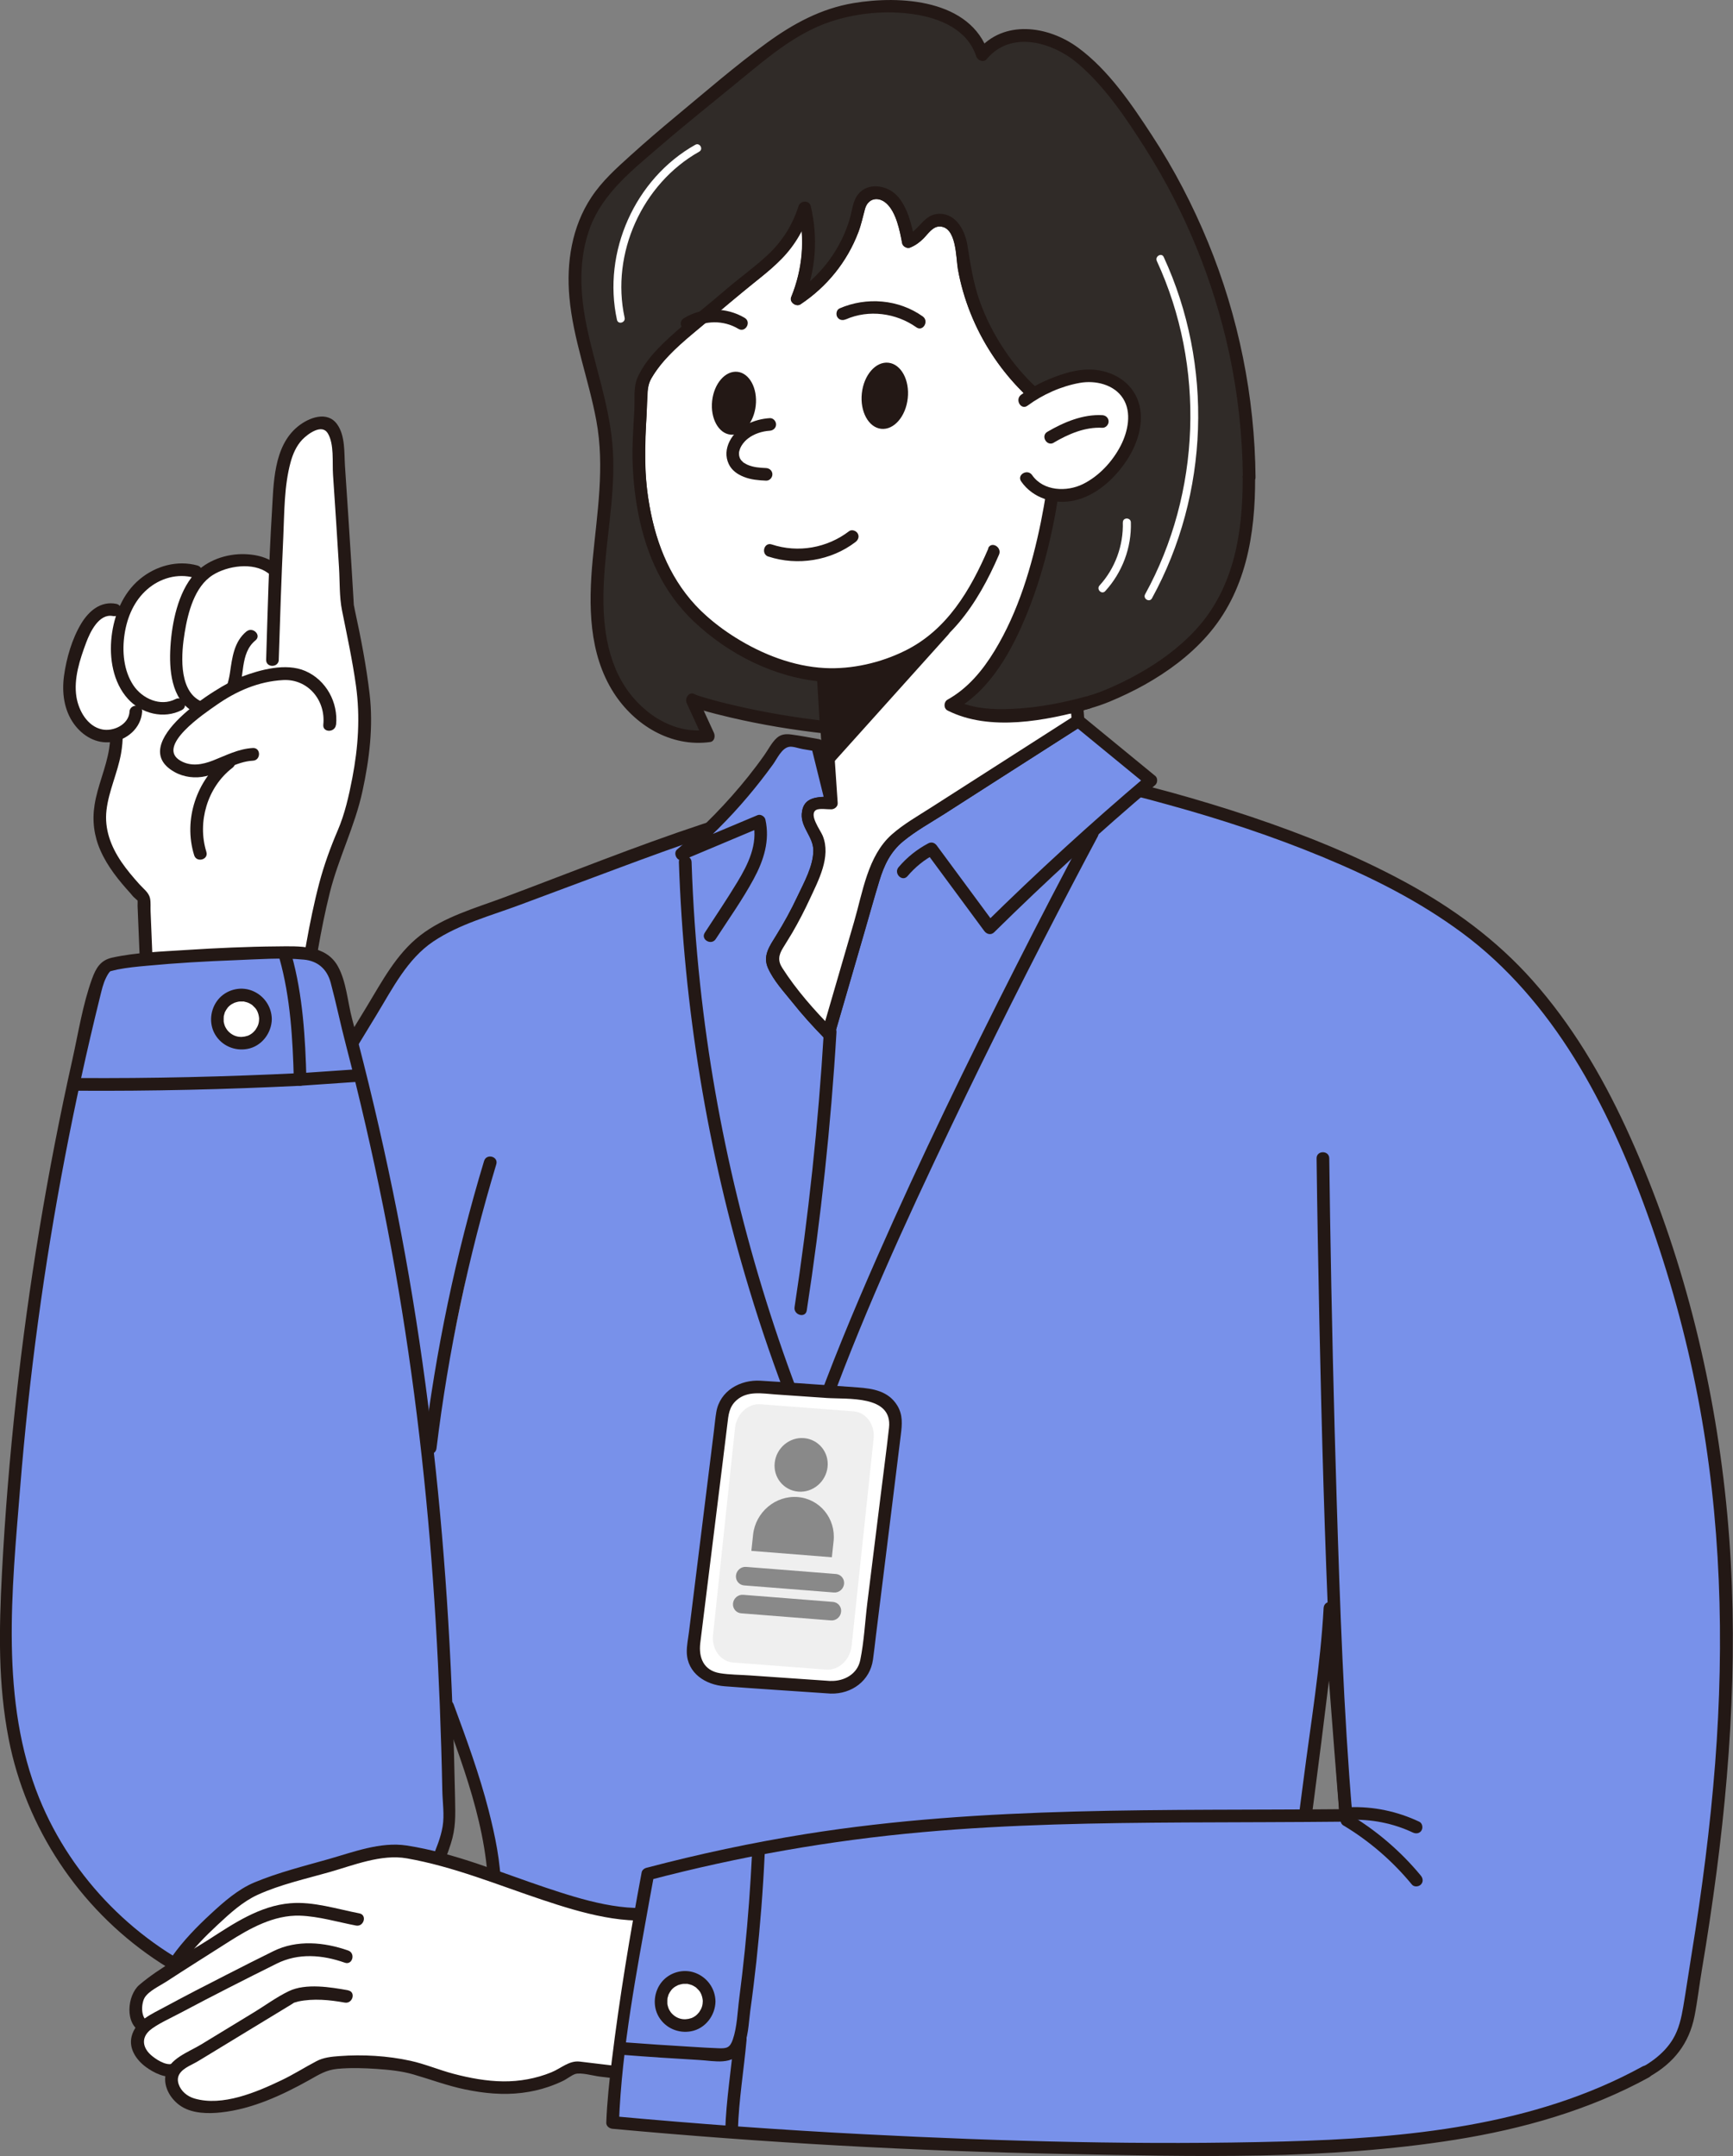 <svg width="90" height="112" viewBox="0 0 90 112" fill="none" xmlns="http://www.w3.org/2000/svg">
<rect x="0" y="0" width="90" height="112" fill="#808080" stroke="none"/>
<g clip-path="url(#clip0_53_2179)">
<path d="M23.261 88.622C24.3 91.435 25.343 94.297 25.662 97.279C25.943 99.905 24.838 105.559 24.838 105.559L66.164 106.503C66.164 106.503 68.946 86.323 69.091 83.536C69.343 87.558 69.906 94.309 69.906 94.309C69.906 94.309 75.635 105.667 81.547 109.125C87.996 107.22 87.462 105.866 88.013 102.622C90.414 88.535 90.671 75.935 85.724 62.528C83.853 57.454 81.269 52.467 77.134 48.983C72.287 44.895 64.003 42.199 57.835 40.741C49.895 40.061 42.125 40.985 34.558 43.843C31.333 45.048 28.112 46.25 24.888 47.455C23.894 47.828 22.884 48.205 22.069 48.826C21.125 49.547 20.512 50.541 19.92 51.51C18.794 53.361 17.668 55.209 16.538 57.06" fill="#7891EA"/>
<path d="M22.946 88.709C24.213 92.139 25.571 95.705 25.343 99.425C25.219 101.45 24.912 103.48 24.523 105.472C24.482 105.683 24.614 105.882 24.838 105.886C26.204 105.919 27.57 105.948 28.94 105.982L38.793 106.205C42.783 106.296 46.778 106.388 50.769 106.479C54.205 106.557 57.64 106.636 61.076 106.715L64.475 106.793C65.005 106.806 65.559 106.868 66.089 106.831C66.114 106.831 66.139 106.831 66.16 106.831C66.288 106.831 66.458 106.727 66.474 106.59C66.797 104.25 67.116 101.91 67.427 99.57C67.965 95.56 68.503 91.551 68.987 87.537C69.149 86.212 69.339 84.874 69.413 83.54H68.755C68.913 86.034 69.107 88.527 69.302 91.016C69.372 91.899 69.442 92.781 69.513 93.663C69.538 93.945 69.521 94.256 69.633 94.516C70.047 95.507 70.676 96.455 71.214 97.374C72.315 99.255 73.499 101.09 74.791 102.842C76.169 104.71 77.676 106.528 79.456 108.032C79.858 108.367 80.272 108.69 80.702 108.985C80.897 109.117 81.104 109.279 81.319 109.378C81.621 109.519 81.94 109.345 82.242 109.25C83.41 108.885 84.594 108.479 85.662 107.875C86.924 107.162 87.715 106.16 88.001 104.735C88.158 103.935 88.249 103.119 88.385 102.316C88.671 100.626 88.924 98.932 89.147 97.234C90.004 90.664 90.315 84.004 89.574 77.41C88.849 70.932 87.168 64.475 84.428 58.551C83.161 55.818 81.605 53.2 79.601 50.943C77.718 48.818 75.445 47.157 72.957 45.811C70.403 44.427 67.692 43.342 64.943 42.418C63.572 41.959 62.19 41.54 60.795 41.155C60.141 40.977 59.483 40.803 58.82 40.641C58.096 40.463 57.404 40.368 56.659 40.322C49.85 39.871 42.978 40.658 36.491 42.803C33.001 43.959 29.582 45.343 26.138 46.631C24.681 47.173 23.066 47.625 21.82 48.594C20.574 49.563 19.837 50.988 19.042 52.297C18.111 53.83 17.175 55.362 16.244 56.895C16.025 57.255 16.592 57.586 16.811 57.226C17.726 55.722 18.641 54.219 19.556 52.715C20.38 51.361 21.145 49.82 22.499 48.909C23.853 47.998 25.496 47.567 26.991 47.008C28.667 46.382 30.344 45.757 32.02 45.131C35.208 43.943 38.374 42.787 41.703 42.05C45.031 41.312 48.314 40.94 51.659 40.865C53.327 40.828 54.995 40.865 56.659 40.977C58.046 41.068 59.358 41.441 60.691 41.809C63.415 42.559 66.11 43.446 68.722 44.531C71.334 45.616 73.727 46.83 75.929 48.457C78.289 50.201 80.21 52.475 81.754 54.956C83.298 57.437 84.544 60.258 85.558 63.075C86.676 66.177 87.558 69.362 88.179 72.597C89.379 78.856 89.561 85.255 89.073 91.6C88.816 94.906 88.39 98.195 87.856 101.467C87.707 102.39 87.574 103.314 87.417 104.238C87.317 104.822 87.189 105.41 86.879 105.924C85.918 107.522 83.617 108.135 81.973 108.645C81.89 108.67 81.659 108.79 81.597 108.782C81.518 108.773 81.377 108.649 81.311 108.604C81.083 108.459 80.864 108.305 80.644 108.144C80.21 107.825 79.796 107.477 79.394 107.112C78.57 106.367 77.813 105.555 77.088 104.71C74.563 101.753 72.46 98.414 70.614 94.997C70.49 94.765 70.366 94.351 70.175 94.164C70.204 94.193 70.204 94.392 70.196 94.144C70.188 93.895 70.154 93.651 70.134 93.406C69.96 91.278 69.794 89.148 69.637 87.019C69.55 85.856 69.467 84.696 69.397 83.532C69.372 83.109 68.764 83.109 68.739 83.532C68.577 86.51 68.076 89.496 67.696 92.454C67.203 96.269 66.69 100.079 66.172 103.89C66.056 104.731 65.945 105.572 65.829 106.412L66.143 106.172C64.777 106.139 63.411 106.11 62.041 106.077L52.188 105.853C48.198 105.762 44.203 105.671 40.212 105.58C36.777 105.501 33.341 105.422 29.905 105.344L26.506 105.265L25.455 105.24C25.285 105.24 25.057 105.19 24.892 105.228C24.871 105.232 24.842 105.228 24.821 105.228L25.136 105.642C25.417 104.209 25.637 102.759 25.806 101.309C25.931 100.245 26.034 99.172 26.018 98.099C26.001 96.728 25.711 95.345 25.372 94.024C24.892 92.156 24.225 90.341 23.559 88.535C23.414 88.142 22.78 88.312 22.925 88.709H22.946Z" fill="#231815"/>
<path d="M43.028 53.668C43.773 51.108 44.514 48.548 45.259 45.993C45.449 45.338 45.648 44.667 46.053 44.116C46.476 43.545 47.084 43.151 47.68 42.77C50.454 40.998 53.223 39.221 55.997 37.448L59.768 40.542C56.883 42.986 54.089 45.541 51.398 48.196C50.388 46.829 49.382 45.462 48.372 44.096C47.805 44.382 47.3 44.791 46.898 45.284" fill="#7891EA"/>
<path d="M43.346 53.755C43.859 51.982 44.377 50.214 44.89 48.441C45.151 47.542 45.4 46.643 45.673 45.748C45.917 44.945 46.244 44.249 46.906 43.702C47.569 43.156 48.339 42.733 49.059 42.273L51.398 40.774C52.987 39.759 54.573 38.74 56.163 37.725L55.765 37.676C57.024 38.707 58.278 39.738 59.536 40.77V40.306C56.651 42.75 53.861 45.305 51.166 47.96L51.679 48.026C50.669 46.66 49.663 45.293 48.653 43.926C48.546 43.777 48.376 43.719 48.206 43.81C47.614 44.125 47.101 44.535 46.666 45.048C46.393 45.367 46.857 45.835 47.13 45.512C47.531 45.04 47.991 44.667 48.537 44.377L48.09 44.261C49.1 45.628 50.106 46.995 51.116 48.362C51.24 48.532 51.468 48.59 51.63 48.428C54.32 45.773 57.115 43.218 60 40.774C60.124 40.666 60.128 40.413 60 40.31C58.742 39.279 57.487 38.247 56.229 37.216C56.117 37.125 55.96 37.079 55.831 37.166C54.155 38.239 52.482 39.312 50.806 40.385L48.38 41.938C47.685 42.385 46.939 42.803 46.319 43.354C45.072 44.464 44.816 46.353 44.369 47.882C43.814 49.783 43.263 51.688 42.709 53.589C42.589 53.995 43.222 54.169 43.342 53.763L43.346 53.755Z" fill="#231815"/>
<path d="M68.701 60.171C68.701 60.171 68.962 83.242 69.902 94.31L68.701 60.171Z" fill="#FFCFE9"/>
<path d="M68.374 60.171C68.408 63 68.462 65.829 68.519 68.658C68.639 74.329 68.793 79.999 69.049 85.661C69.178 88.544 69.331 91.431 69.575 94.31C69.612 94.728 70.266 94.732 70.233 94.31C69.774 88.859 69.587 83.383 69.418 77.915C69.265 72.991 69.153 68.062 69.074 63.133C69.058 62.147 69.045 61.157 69.033 60.171C69.029 59.749 68.37 59.749 68.374 60.171Z" fill="#231815"/>
<path d="M56.444 43.118C55.186 45.454 53.968 47.815 52.768 50.184C50.243 55.159 47.805 60.183 45.557 65.29C44.315 68.115 43.127 70.965 42.096 73.877C41.955 74.275 42.589 74.448 42.729 74.051C44.621 68.716 46.989 63.547 49.427 58.444C51.447 54.215 53.554 50.027 55.728 45.877C56.154 45.065 56.581 44.253 57.011 43.45C57.21 43.077 56.647 42.745 56.444 43.118Z" fill="#231815"/>
<path d="M35.257 44.788C35.51 52.314 36.735 59.802 38.921 67.005C39.538 69.047 40.237 71.064 41.003 73.053C41.152 73.442 41.79 73.272 41.637 72.879C38.95 65.908 37.162 58.597 36.363 51.166C36.135 49.045 35.986 46.917 35.916 44.783C35.903 44.361 35.245 44.361 35.257 44.783V44.788Z" fill="#231815"/>
<path d="M43.143 87.649L37.489 87.256C36.57 87.194 35.903 86.456 36.007 85.624L37.518 73.442C37.621 72.609 38.457 71.98 39.376 72.042L45.031 72.436C45.95 72.498 46.617 73.235 46.513 74.067L45.002 86.249C44.899 87.082 44.062 87.711 43.143 87.649Z" fill="white"/>
<path d="M43.143 87.322C41.744 87.227 40.341 87.127 38.942 87.032C38.428 86.995 37.894 86.999 37.385 86.916C36.536 86.775 36.276 86.1 36.367 85.35L37.547 75.832L37.774 73.981C37.832 73.504 37.857 73.082 38.259 72.73C38.822 72.233 39.592 72.39 40.275 72.436L42.907 72.618C44.021 72.697 46.36 72.456 46.169 74.167C46.037 75.364 45.871 76.557 45.727 77.754L45.044 83.254C44.923 84.24 44.874 85.272 44.675 86.241C44.526 86.966 43.839 87.338 43.143 87.318C42.721 87.305 42.721 87.964 43.143 87.976C44.236 88.005 45.184 87.309 45.337 86.208C45.395 85.781 45.445 85.35 45.495 84.924L46.182 79.39L46.782 74.535C46.848 74.001 46.898 73.5 46.596 73.007C46.132 72.257 45.337 72.129 44.538 72.071C42.862 71.955 41.181 71.823 39.505 71.723C38.449 71.657 37.385 72.241 37.199 73.355C37.145 73.67 37.12 73.989 37.079 74.308L35.779 84.787C35.737 85.127 35.659 85.487 35.667 85.831C35.692 86.924 36.648 87.521 37.633 87.595C39.306 87.724 40.978 87.827 42.651 87.943L43.139 87.976C43.562 88.005 43.557 87.347 43.139 87.318L43.143 87.322Z" fill="#231815"/>
<path d="M43.11 53.618C42.825 58.427 42.311 63.224 41.579 67.987L43.11 53.618Z" fill="#FFD4CD"/>
<path d="M42.783 53.618C42.498 58.398 41.988 63.166 41.264 67.9C41.202 68.314 41.831 68.492 41.897 68.074C42.634 63.282 43.152 58.46 43.441 53.618C43.466 53.196 42.812 53.196 42.783 53.618Z" fill="#231815"/>
<path d="M25.459 60.395C23.989 65.241 22.946 70.211 22.342 75.24L25.459 60.395Z" fill="#FFD4CD"/>
<path d="M25.14 60.308C23.666 65.187 22.623 70.182 22.011 75.24C21.961 75.658 22.615 75.654 22.669 75.24C23.277 70.24 24.32 65.303 25.773 60.482C25.898 60.076 25.264 59.902 25.14 60.308Z" fill="#231815"/>
<path d="M55.256 37.224C55.248 37.108 55.231 36.996 55.223 36.876C55.223 36.876 55.226 36.875 55.231 36.872L55.256 37.224Z" fill="#FFD4CD"/>
<path d="M55.587 37.224C55.579 37.108 55.562 36.992 55.554 36.876L55.227 37.203C55.285 37.203 55.343 37.187 55.397 37.158C55.422 37.141 55.446 37.125 55.467 37.1L54.908 36.868C54.916 36.971 54.921 37.075 54.929 37.175V37.22C54.929 37.266 54.941 37.307 54.962 37.349C54.974 37.39 54.999 37.423 55.028 37.456C55.057 37.489 55.094 37.51 55.136 37.522C55.173 37.543 55.219 37.551 55.264 37.551L55.351 37.539C55.405 37.522 55.455 37.493 55.496 37.456C55.554 37.394 55.6 37.311 55.591 37.224C55.583 37.121 55.579 37.017 55.571 36.918V36.872C55.562 36.843 55.558 36.814 55.554 36.785L55.521 36.706L55.471 36.64C55.442 36.607 55.405 36.586 55.364 36.574C55.339 36.557 55.31 36.553 55.281 36.553C55.252 36.545 55.223 36.545 55.194 36.553C55.165 36.553 55.136 36.562 55.111 36.574C55.07 36.586 55.037 36.611 55.004 36.64C55.024 36.628 55.049 36.611 55.07 36.59C55.123 36.578 55.181 36.562 55.235 36.545C55.19 36.545 55.148 36.553 55.107 36.574C55.066 36.586 55.032 36.611 54.999 36.64C54.941 36.702 54.896 36.785 54.904 36.872C54.912 36.988 54.929 37.104 54.937 37.22C54.937 37.266 54.946 37.307 54.966 37.349C54.979 37.39 55.004 37.423 55.032 37.456C55.061 37.489 55.099 37.51 55.14 37.522C55.177 37.543 55.223 37.551 55.268 37.551L55.355 37.539C55.409 37.522 55.459 37.493 55.5 37.456C55.558 37.394 55.604 37.311 55.595 37.224H55.587Z" fill="#231815"/>
<path d="M7.7 52.389L7.464 46.66C6.375 45.505 5.216 44.196 5.179 42.605C5.146 41.184 5.982 39.867 6.044 38.447C6.106 36.997 5.576 34.876 5.576 34.876L15.76 31.418L18.339 37.411L16.401 47.646L15.801 51.564" fill="white"/>
<path d="M8.027 52.388C7.956 50.703 7.89 49.021 7.82 47.335C7.811 47.12 7.836 46.871 7.791 46.66C7.729 46.362 7.439 46.159 7.244 45.939C6.909 45.566 6.582 45.181 6.3 44.767C5.754 43.959 5.415 43.065 5.531 42.079C5.646 41.093 6.106 40.145 6.284 39.155C6.541 37.734 6.234 36.181 5.891 34.793L5.663 35.199C8.631 34.193 11.603 33.182 14.572 32.175C14.998 32.03 15.42 31.885 15.847 31.745L15.474 31.596C16.058 32.95 16.641 34.304 17.225 35.659L17.734 36.839C17.821 37.042 17.892 37.332 18.024 37.506C18.136 37.655 18.086 37.196 18.003 37.452C17.945 37.635 17.929 37.842 17.896 38.028C17.299 41.176 16.67 44.32 16.107 47.476C15.871 48.806 15.693 50.152 15.491 51.49C15.428 51.904 16.058 52.082 16.124 51.663C16.517 49.091 16.952 46.544 17.432 43.984L18.463 38.529C18.525 38.194 18.662 37.809 18.662 37.465C18.662 37.013 18.272 36.442 18.099 36.04C17.411 34.449 16.728 32.855 16.041 31.264C15.987 31.14 15.797 31.069 15.668 31.115C12.7 32.121 9.728 33.132 6.76 34.139C6.334 34.284 5.911 34.429 5.485 34.569C5.315 34.627 5.212 34.793 5.257 34.975C5.564 36.214 5.87 37.626 5.667 38.898C5.51 39.896 5.063 40.824 4.91 41.822C4.781 42.634 4.885 43.429 5.216 44.179C5.584 45.016 6.168 45.736 6.777 46.407C6.843 46.482 6.926 46.598 7.004 46.652C7.013 46.656 7.244 46.913 7.133 46.664C7.141 46.681 7.133 46.706 7.133 46.722C7.162 46.822 7.141 46.958 7.145 47.062L7.265 49.986L7.364 52.392C7.381 52.815 8.039 52.815 8.023 52.392L8.027 52.388Z" fill="#231815"/>
<path d="M7.058 36.976C7.029 37.883 5.899 38.467 5.05 38.16C4.202 37.854 3.692 36.926 3.622 36.023C3.552 35.12 3.833 34.23 4.131 33.372C4.429 32.511 5.067 31.471 5.953 31.682" fill="white"/>
<path d="M6.727 36.976C6.681 37.643 5.882 38.02 5.286 37.887C4.533 37.721 4.086 36.914 3.97 36.205C3.817 35.257 4.148 34.259 4.475 33.38C4.678 32.838 5.137 31.86 5.862 32.001C6.276 32.084 6.45 31.45 6.036 31.367C5.228 31.21 4.616 31.736 4.218 32.391C3.738 33.186 3.448 34.201 3.324 35.112C3.208 35.965 3.32 36.872 3.829 37.589C4.284 38.227 4.997 38.653 5.795 38.546C6.594 38.438 7.323 37.825 7.381 36.972C7.41 36.549 6.752 36.553 6.723 36.972L6.727 36.976Z" fill="#231815"/>
<path d="M10.167 29.694C9.12 29.379 7.936 29.806 7.19 30.605C6.445 31.405 6.106 32.523 6.093 33.617C6.081 34.499 6.292 35.427 6.884 36.081C7.476 36.736 8.507 37.034 9.281 36.607" fill="white"/>
<path d="M10.254 29.375C9.198 29.085 8.089 29.396 7.257 30.088C6.375 30.821 5.924 31.947 5.795 33.066C5.667 34.184 5.866 35.447 6.648 36.309C7.348 37.075 8.507 37.369 9.442 36.885C9.819 36.69 9.488 36.123 9.111 36.317C8.333 36.719 7.389 36.292 6.93 35.605C6.416 34.838 6.334 33.824 6.47 32.933C6.607 32.043 6.971 31.206 7.642 30.618C8.312 30.03 9.223 29.773 10.076 30.009C10.486 30.121 10.659 29.487 10.25 29.375H10.254Z" fill="#231815"/>
<path d="M13.036 33.028C11.897 33.882 12.671 35.973 11.463 36.711C10.92 37.042 10.163 36.798 9.757 36.309C9.351 35.82 9.219 35.157 9.182 34.52C9.099 33.103 9.414 31.666 10.076 30.411C10.535 29.545 12.03 28.721 13.764 29.301C14.932 29.69 16.869 33.588 16.869 33.588L15.809 51.568" fill="white"/>
<path d="M12.804 32.797C12.15 33.331 12.059 34.163 11.943 34.946C11.827 35.729 11.43 36.996 10.341 36.379C9.252 35.762 9.422 33.886 9.591 32.859C9.761 31.831 10.097 30.473 11.049 29.872C11.815 29.388 13.135 29.193 13.909 29.76C14.46 30.162 14.861 30.812 15.226 31.376C15.59 31.939 15.938 32.54 16.261 33.14C16.352 33.306 16.426 33.505 16.534 33.658C16.654 33.828 16.55 33.588 16.534 33.617C16.484 33.737 16.513 33.96 16.505 34.089L16.447 35.099L16.261 38.252L15.776 46.444C15.677 48.155 15.573 49.862 15.474 51.572C15.449 51.995 16.107 51.995 16.132 51.572C16.405 46.954 16.679 42.331 16.948 37.713L17.134 34.524C17.159 34.13 17.258 33.695 17.097 33.331C16.542 32.08 15.739 30.784 14.841 29.756C14.261 29.098 13.615 28.82 12.721 28.787C11.765 28.754 10.734 29.102 10.084 29.831C9.24 30.784 8.925 32.37 8.851 33.6C8.78 34.756 8.879 36.297 10.01 36.951C10.916 37.477 11.939 37.088 12.332 36.139C12.725 35.191 12.435 33.944 13.268 33.265C13.595 32.995 13.127 32.536 12.804 32.801V32.797Z" fill="#231815"/>
<path d="M14.149 34.279C14.149 34.279 14.356 27.727 14.476 26.236C14.596 24.744 14.634 23.055 15.892 22.251C16.178 22.069 16.509 21.924 16.844 21.974C17.577 22.081 17.531 23.477 17.585 24.218C17.767 26.691 18.045 31.508 18.045 31.508C18.045 31.508 18.91 35.315 18.951 37.179C18.988 38.819 18.459 41.926 17.763 43.413C16.654 45.786 16.103 49.717 15.685 52.301L10.039 52.21" fill="white"/>
<path d="M14.476 34.279C14.543 32.15 14.613 30.021 14.712 27.892C14.77 26.617 14.754 25.241 15.093 24.007C15.209 23.581 15.391 23.162 15.697 22.839C15.983 22.541 16.707 22.003 17.018 22.5C17.366 23.063 17.25 24.024 17.295 24.666C17.407 26.269 17.506 27.876 17.606 29.479C17.651 30.212 17.618 30.995 17.763 31.715C18.024 33.016 18.305 34.312 18.488 35.626C18.711 37.245 18.604 38.811 18.297 40.414C18.119 41.337 17.908 42.282 17.535 43.147C17.163 44.013 16.828 44.937 16.579 45.877C16.033 47.956 15.722 50.09 15.383 52.21L15.697 51.97C13.814 51.941 11.934 51.908 10.051 51.879C9.629 51.87 9.629 52.529 10.051 52.537C11.934 52.566 13.814 52.599 15.697 52.629C15.83 52.629 15.991 52.525 16.012 52.388C16.339 50.371 16.633 48.346 17.13 46.362C17.581 44.564 18.43 42.92 18.823 41.105C19.183 39.444 19.394 37.742 19.195 36.048C19.022 34.582 18.74 33.124 18.425 31.678C18.413 31.616 18.359 31.314 18.38 31.496C18.367 31.38 18.367 31.26 18.359 31.144C18.322 30.527 18.285 29.91 18.247 29.292C18.144 27.598 18.028 25.908 17.916 24.214C17.871 23.518 17.937 22.632 17.506 22.036C16.993 21.323 16.029 21.696 15.466 22.156C14.191 23.195 14.211 25.138 14.12 26.637C13.963 29.181 13.901 31.728 13.822 34.271C13.81 34.694 14.464 34.694 14.48 34.271L14.476 34.279Z" fill="#231815"/>
<path d="M17.122 37.655C17.304 36.243 16.211 35.12 15.221 35.017C14.232 34.913 12.522 35.381 11.694 35.932C10.763 36.549 9.844 37.2 9.107 38.04C8.9 38.276 8.701 38.541 8.66 38.856C8.548 39.739 9.745 40.223 10.61 40.008C11.475 39.792 12.249 39.212 13.139 39.196" fill="white"/>
<path d="M17.453 37.655C17.573 36.495 16.939 35.323 15.855 34.855C14.845 34.42 13.512 34.789 12.535 35.158C11.272 35.638 6.491 38.653 9.057 40.099C9.546 40.377 10.15 40.447 10.693 40.319C11.533 40.124 12.257 39.56 13.135 39.515C13.557 39.494 13.557 38.836 13.135 38.856C12.377 38.898 11.748 39.237 11.057 39.507C10.511 39.718 9.931 39.83 9.389 39.527C8.039 38.774 10.647 37.038 11.252 36.616C12.282 35.895 13.433 35.394 14.708 35.327C15.983 35.261 16.923 36.367 16.79 37.647C16.749 38.065 17.403 38.065 17.448 37.647L17.453 37.655Z" fill="#231815"/>
<path d="M10.399 44.34C9.861 42.663 10.486 40.679 11.889 39.614L10.399 44.34Z" fill="white"/>
<path d="M10.717 44.249C10.237 42.709 10.767 40.89 12.059 39.896C12.2 39.788 12.274 39.614 12.175 39.449C12.096 39.308 11.864 39.221 11.728 39.333C10.208 40.509 9.509 42.58 10.084 44.428C10.208 44.829 10.842 44.659 10.717 44.254V44.249Z" fill="#231815"/>
<path d="M11.107 103.066C6.317 101.04 2.538 96.757 1.122 91.754C0.186 88.436 0.253 84.924 0.439 81.482C0.981 71.408 2.476 61.389 4.901 51.597C5.026 51.1 5.162 50.586 5.502 50.205C5.911 49.754 14.911 49.327 16.02 49.543C17.598 49.849 17.436 51.063 17.809 52.442C18.773 56.004 19.622 59.595 20.334 63.22C21.708 70.224 22.544 77.323 22.963 84.447C23.166 87.91 23.277 91.377 23.327 94.848C23.327 94.848 21.1 105.348 11.107 103.07" fill="#7891EA"/>
<path d="M11.272 102.784C7.133 101.011 3.742 97.598 2.041 93.419C-0.012 88.366 0.621 82.584 1.047 77.282C1.511 71.516 2.285 65.779 3.374 60.101C3.908 57.313 4.512 54.538 5.195 51.783C5.278 51.448 5.353 51.1 5.506 50.794C5.564 50.678 5.642 50.528 5.738 50.441C5.671 50.504 5.7 50.47 5.733 50.45C5.721 50.458 6.007 50.379 6.098 50.363C6.603 50.263 7.116 50.214 7.629 50.168C9.157 50.023 10.693 49.936 12.224 49.878C13.396 49.833 14.613 49.737 15.784 49.849C16.476 49.915 16.977 50.313 17.175 51.05C17.461 52.119 17.684 53.212 17.966 54.285C18.691 57.077 19.34 59.889 19.907 62.718C21.054 68.43 21.837 74.213 22.325 80.02C22.561 82.853 22.727 85.69 22.838 88.527C22.896 90.022 22.942 91.518 22.971 93.013C22.983 93.614 23.087 94.285 22.987 94.877C22.888 95.469 22.652 96.02 22.441 96.546C22.06 97.499 21.572 98.41 20.98 99.247C19.345 101.566 16.852 103.02 13.988 103.062C13.048 103.078 12.113 102.954 11.198 102.751C10.788 102.66 10.61 103.294 11.024 103.385C14.261 104.105 17.585 103.608 20.065 101.297C21.65 99.818 22.752 97.834 23.41 95.78C23.675 94.956 23.65 94.326 23.633 93.423C23.575 90.362 23.463 87.305 23.281 84.249C22.921 78.239 22.263 72.245 21.241 66.314C20.727 63.336 20.114 60.374 19.419 57.429C19.063 55.925 18.686 54.43 18.289 52.939C18.053 52.061 17.991 50.988 17.544 50.189C16.91 49.058 15.507 49.153 14.393 49.162C12.82 49.174 11.243 49.248 9.67 49.348C8.399 49.431 7.07 49.472 5.824 49.746C5.232 49.878 4.988 50.267 4.777 50.852C4.297 52.177 4.069 53.647 3.763 55.023C2.459 60.855 1.482 66.757 0.832 72.697C0.505 75.683 0.261 78.677 0.103 81.68C-0.054 84.683 -0.104 87.484 0.451 90.333C1.349 94.951 4.094 99.077 7.973 101.728C8.908 102.37 9.902 102.908 10.945 103.356C11.33 103.521 11.665 102.954 11.276 102.788L11.272 102.784Z" fill="#231815"/>
<path d="M32.43 107.261L34.583 99.305C32.579 99.76 29.085 98.716 27.164 97.979C25.397 97.296 23.575 96.745 21.729 96.322C21.265 96.215 20.793 96.119 20.313 96.136C19.382 96.169 14.319 97.706 13.375 98.066C12.142 98.538 9.977 100.696 9.219 101.777" fill="white"/>
<path d="M32.749 107.353C33.465 104.702 34.185 102.047 34.901 99.396C34.972 99.143 34.74 98.94 34.496 98.99C32.505 99.408 30.228 98.683 28.352 98.058C25.968 97.263 23.621 96.252 21.116 95.867C19.763 95.66 18.343 96.21 17.059 96.575C15.776 96.939 14.443 97.271 13.214 97.784C12.361 98.141 11.62 98.795 10.949 99.416C10.221 100.087 9.521 100.808 8.946 101.616C8.702 101.96 9.269 102.287 9.513 101.947C10.026 101.227 10.664 100.58 11.309 99.98C11.955 99.379 12.605 98.783 13.383 98.427C14.555 97.892 15.888 97.598 17.122 97.246C18.355 96.894 19.804 96.302 21.125 96.534C23.567 96.964 25.848 97.917 28.187 98.696C30.186 99.363 32.558 100.075 34.678 99.628L34.272 99.222C33.556 101.873 32.836 104.528 32.12 107.179C32.008 107.589 32.641 107.763 32.753 107.353H32.749Z" fill="#231815"/>
<path d="M7.509 105.273C6.959 105.083 6.921 103.766 7.406 103.393C8.143 102.821 9.948 101.732 11.252 100.883C12.862 99.835 14.389 98.895 16.273 99.263C17.68 99.537 18.575 99.711 18.575 99.711" fill="white"/>
<path d="M7.675 104.992C7.298 104.818 7.331 104.076 7.513 103.77C7.725 103.422 8.296 103.161 8.627 102.946C9.699 102.246 10.788 101.562 11.868 100.874C12.949 100.187 14.211 99.466 15.582 99.512C16.55 99.545 17.535 99.843 18.488 100.025C18.902 100.104 19.076 99.47 18.662 99.392C17.502 99.168 16.265 98.766 15.081 98.866C13.483 98.998 12.133 99.922 10.825 100.763C9.645 101.521 8.308 102.192 7.236 103.107C6.603 103.646 6.462 105.153 7.34 105.555C7.72 105.729 8.056 105.166 7.671 104.988L7.675 104.992Z" fill="#231815"/>
<path d="M9.045 107.522C8.511 107.75 6.247 106.595 7.513 105.277C7.915 104.859 14.555 101.554 14.555 101.554C15.561 101.094 16.973 101.268 18.003 101.645" fill="white"/>
<path d="M8.954 107.203C8.606 107.319 8.072 106.959 7.832 106.744C7.422 106.375 7.323 105.878 7.77 105.476C8.118 105.166 8.921 104.805 9.422 104.536C11.057 103.666 12.709 102.829 14.365 102.005C15.495 101.442 16.732 101.541 17.908 101.955C18.305 102.096 18.479 101.463 18.082 101.322C16.832 100.883 15.42 100.754 14.207 101.351C13.388 101.752 12.576 102.167 11.765 102.581C10.697 103.124 9.629 103.674 8.573 104.246C7.898 104.615 7.037 104.958 6.835 105.787C6.677 106.433 7.091 107.017 7.588 107.381C7.985 107.671 8.623 107.999 9.124 107.829C9.521 107.696 9.351 107.063 8.95 107.195L8.954 107.203Z" fill="#231815"/>
<path d="M17.999 103.708C16.178 103.364 15.18 103.708 15.18 103.708L9.939 106.897C9.6 107.046 9.244 107.212 9.045 107.522C8.631 108.173 9.211 109.088 9.952 109.303C11.955 109.887 14.961 108.355 16.604 107.348C17.283 106.934 20.541 107.083 21.708 107.489C24.656 108.508 27.201 109.03 29.851 107.386L32.43 107.696L34.14 99.885" fill="white"/>
<path d="M18.086 103.389C17.175 103.227 15.884 103.008 14.998 103.434C14.352 103.745 13.748 104.196 13.135 104.565L10.448 106.201C9.782 106.607 8.759 106.943 8.598 107.779C8.474 108.43 8.892 109.092 9.43 109.428C10.018 109.796 10.829 109.805 11.496 109.73C13.106 109.552 14.646 108.84 16.049 108.057C16.567 107.767 16.931 107.527 17.523 107.469C18.198 107.406 18.885 107.427 19.564 107.473C20.201 107.518 20.851 107.58 21.468 107.759C22.366 108.019 23.232 108.347 24.151 108.537C25.123 108.74 26.125 108.84 27.115 108.715C27.582 108.657 28.046 108.554 28.489 108.401C28.733 108.318 28.977 108.218 29.213 108.106C29.424 108.011 29.669 107.808 29.859 107.742C30.149 107.638 30.807 107.829 31.142 107.87L32.43 108.024C32.566 108.04 32.72 107.912 32.745 107.783C33.316 105.178 33.883 102.577 34.454 99.972C34.545 99.561 33.912 99.383 33.821 99.798C33.25 102.403 32.682 105.004 32.111 107.609L32.426 107.369L30.112 107.092C29.557 107.025 29.139 107.444 28.63 107.651C27.835 107.974 26.986 108.127 26.134 108.119C25.281 108.111 24.395 107.949 23.55 107.725C22.797 107.527 22.073 107.216 21.315 107.05C20.127 106.789 18.84 106.715 17.627 106.806C17.221 106.835 16.799 106.876 16.434 107.071C15.818 107.394 15.238 107.767 14.609 108.065C13.317 108.682 11.554 109.436 10.097 109.009C9.732 108.902 9.401 108.637 9.277 108.264C9.099 107.734 9.542 107.456 9.956 107.249C10.126 107.166 10.287 107.071 10.448 106.972L12.721 105.588L15.139 104.118C15.201 104.08 15.267 104.031 15.333 103.998C15.18 104.072 15.428 103.981 15.491 103.969C16.277 103.803 17.122 103.886 17.904 104.027C18.318 104.101 18.496 103.467 18.078 103.393L18.086 103.389Z" fill="#231815"/>
<path d="M69.902 94.309C56.419 94.442 46.675 93.903 33.639 97.354C33.639 97.354 31.954 106.334 31.813 110.264C41.231 111.138 50.686 111.594 60.145 111.627C68.445 111.656 78.21 111.668 85.463 107.638" fill="#7891EA"/>
<path d="M69.902 93.978C60.538 94.069 51.133 93.787 41.852 95.27C39.057 95.718 36.288 96.31 33.552 97.031C33.448 97.06 33.345 97.151 33.324 97.258C32.716 100.506 32.173 103.77 31.772 107.05C31.643 108.115 31.527 109.183 31.486 110.256C31.478 110.447 31.643 110.567 31.813 110.583C39.629 111.304 47.469 111.743 55.314 111.892C62.041 112.021 68.909 112.215 75.578 111.151C79.067 110.592 82.52 109.622 85.633 107.912C86.001 107.709 85.674 107.141 85.302 107.344C79.659 110.451 72.994 111.072 66.669 111.242C59.433 111.437 52.168 111.242 44.94 110.869C40.56 110.645 36.185 110.327 31.817 109.925L32.144 110.252C32.297 106.35 33.059 102.44 33.746 98.605C33.817 98.215 33.887 97.822 33.962 97.433L33.734 97.66C38.395 96.434 43.139 95.598 47.937 95.171C52.466 94.765 57.015 94.695 61.561 94.67C64.347 94.657 67.129 94.657 69.915 94.628C70.337 94.628 70.337 93.966 69.915 93.97L69.902 93.978Z" fill="#231815"/>
<path d="M43.028 53.668C42.046 52.678 41.152 51.597 40.366 50.446C40.242 50.264 40.117 50.073 40.101 49.853C40.08 49.568 40.246 49.307 40.399 49.071C41.136 47.923 41.757 46.706 42.258 45.442C42.485 44.866 42.688 44.224 42.489 43.64C42.369 43.292 42.121 43.002 42.009 42.655C41.897 42.307 42.005 41.83 42.357 41.739L43.197 41.71L42.456 38.716L41.086 38.484C40.962 38.463 40.825 38.442 40.709 38.488C40.573 38.542 40.482 38.67 40.399 38.794C39.008 40.873 37.319 42.754 35.402 44.361C36.748 43.794 38.097 43.23 39.443 42.663C39.786 44.013 39 45.364 38.242 46.532C37.791 47.227 37.344 47.923 36.893 48.619" fill="#7891EA"/>
<path d="M43.259 53.436C42.307 52.471 41.38 51.423 40.647 50.28C40.403 49.899 40.449 49.613 40.68 49.232C40.842 48.967 41.007 48.706 41.165 48.441C41.492 47.878 41.79 47.302 42.063 46.714C42.518 45.728 43.189 44.498 42.742 43.404C42.63 43.127 41.997 42.294 42.407 42.062C42.572 41.971 42.998 42.041 43.193 42.033C43.408 42.025 43.562 41.83 43.508 41.619L42.767 38.624C42.742 38.521 42.647 38.413 42.539 38.397C42.063 38.318 41.583 38.218 41.103 38.156C40.821 38.119 40.573 38.131 40.345 38.33C40.076 38.571 39.898 38.939 39.691 39.229C39.426 39.606 39.149 39.971 38.863 40.331C37.758 41.714 36.516 42.982 35.166 44.125C34.926 44.328 35.183 44.8 35.485 44.672C36.83 44.104 38.18 43.541 39.525 42.973L39.12 42.746C39.364 43.852 38.855 44.891 38.296 45.815C37.737 46.739 37.17 47.575 36.603 48.449C36.371 48.805 36.942 49.133 37.17 48.781C37.836 47.753 38.557 46.739 39.14 45.662C39.662 44.697 39.993 43.665 39.749 42.572C39.716 42.414 39.505 42.278 39.343 42.344C37.998 42.911 36.648 43.475 35.303 44.042L35.622 44.589C36.785 43.603 37.874 42.526 38.855 41.358C39.306 40.824 39.736 40.273 40.146 39.705C40.357 39.416 40.597 38.856 40.987 38.794C41.177 38.761 41.479 38.877 41.674 38.91L42.361 39.026L42.133 38.798L42.874 41.793L43.189 41.379C42.493 41.404 41.694 41.358 41.637 42.282C41.591 42.994 42.237 43.475 42.237 44.179C42.237 44.986 41.752 45.844 41.417 46.556C41.082 47.269 40.718 47.936 40.308 48.594C39.972 49.141 39.592 49.642 39.886 50.297C40.179 50.951 40.709 51.518 41.144 52.061C41.657 52.707 42.212 53.32 42.787 53.908C43.085 54.211 43.549 53.747 43.251 53.444L43.259 53.436Z" fill="#231815"/>
<path d="M42.75 35.087L43.197 41.702L42.357 41.731C42.005 41.822 41.897 42.298 42.009 42.646C42.121 42.994 42.369 43.284 42.489 43.632C42.688 44.22 42.489 44.858 42.258 45.434C41.757 46.701 41.136 47.919 40.399 49.062C40.246 49.303 40.08 49.563 40.101 49.845C40.117 50.065 40.241 50.255 40.366 50.438C41.152 51.589 42.046 52.67 43.027 53.66C43.773 51.1 44.514 48.54 45.259 45.985C45.449 45.33 45.648 44.659 46.053 44.108C46.476 43.537 47.084 43.143 47.68 42.762C50.454 40.989 53.223 39.213 55.997 37.44L55.082 25.561" fill="white"/>
<path d="M42.419 35.087C42.568 37.291 42.717 39.498 42.866 41.702L43.193 41.375C42.498 41.4 41.699 41.354 41.641 42.278C41.595 42.99 42.241 43.471 42.241 44.175C42.241 44.982 41.757 45.84 41.421 46.552C41.086 47.265 40.722 47.931 40.312 48.59C39.977 49.137 39.596 49.638 39.89 50.292C40.184 50.947 40.713 51.514 41.148 52.057C41.661 52.703 42.216 53.316 42.791 53.904C42.965 54.082 43.272 53.995 43.338 53.759C43.851 51.986 44.369 50.218 44.882 48.445C45.143 47.546 45.391 46.647 45.664 45.753C45.909 44.949 46.236 44.253 46.898 43.707C47.56 43.16 48.33 42.737 49.051 42.278L51.389 40.778C52.979 39.763 54.565 38.745 56.154 37.73C56.245 37.672 56.324 37.564 56.316 37.448C56.051 33.977 55.782 30.506 55.517 27.039C55.48 26.55 55.442 26.062 55.405 25.573C55.372 25.154 54.718 25.15 54.747 25.573C55.012 29.044 55.281 32.515 55.546 35.982C55.583 36.471 55.62 36.959 55.657 37.448L55.819 37.166C54.142 38.239 52.47 39.312 50.793 40.385L48.368 41.938C47.672 42.385 46.927 42.804 46.306 43.355C45.06 44.465 44.803 46.353 44.356 47.882C43.802 49.783 43.251 51.688 42.696 53.59L43.243 53.444C42.291 52.479 41.363 51.431 40.631 50.288C40.386 49.907 40.432 49.621 40.664 49.24C40.825 48.975 40.991 48.714 41.148 48.449C41.475 47.886 41.773 47.31 42.046 46.722C42.502 45.736 43.172 44.506 42.725 43.413C42.614 43.135 41.98 42.303 42.39 42.071C42.556 41.979 42.982 42.05 43.176 42.041C43.346 42.037 43.516 41.897 43.504 41.714C43.355 39.511 43.206 37.303 43.056 35.099C43.028 34.681 42.373 34.677 42.398 35.099L42.419 35.087Z" fill="#231815"/>
<path d="M33.055 19.72C32.84 20.188 32.703 20.673 32.649 21.186C32.633 21.356 32.815 21.522 32.976 21.514C33.171 21.505 33.287 21.369 33.303 21.186C33.303 21.153 33.303 21.12 33.316 21.091C33.295 21.178 33.316 21.104 33.316 21.083C33.324 21.029 33.332 20.975 33.345 20.917C33.365 20.809 33.39 20.702 33.419 20.598C33.448 20.495 33.481 20.391 33.519 20.292C33.535 20.242 33.552 20.188 33.577 20.143L33.56 20.18C33.56 20.18 33.572 20.151 33.577 20.139C33.589 20.11 33.602 20.085 33.614 20.056C33.651 19.973 33.672 19.894 33.647 19.803C33.626 19.729 33.568 19.646 33.498 19.608C33.353 19.534 33.125 19.559 33.051 19.724L33.055 19.72Z" fill="#231815"/>
<path d="M51.609 28.659C50.057 32.279 48.339 34.217 44.518 34.93C43.926 35.037 43.325 35.062 42.721 35.025C39.414 34.793 36.069 32.469 34.757 30.212C33.51 28.066 33.055 25.179 33.192 22.698C33.241 21.758 33.291 20.822 33.341 19.886C34.152 18.121 36.098 16.904 37.629 15.533C37.667 15.499 37.704 15.466 37.745 15.433C39.579 13.818 41.061 13.172 41.781 10.798C42.171 12.356 42.038 14.041 41.413 15.524C42.994 14.501 44.149 12.836 44.559 10.993C44.613 10.745 44.658 10.488 44.816 10.293C45.172 9.842 45.946 9.966 46.335 10.388C46.724 10.811 47.076 11.975 47.171 12.546C47.772 12.352 48.041 11.552 48.661 11.444C48.703 11.44 48.744 11.436 48.786 11.436H48.79C49.167 11.44 49.518 11.726 49.696 12.074C49.895 12.455 49.928 12.898 49.982 13.329C50.363 16.369 52.006 19.227 54.441 21.091C54.441 21.091 55.96 36.487 55.956 36.487" fill="white"/>
<path d="M51.327 28.493C50.396 30.655 49.179 32.734 46.993 33.807C45.727 34.433 44.236 34.776 42.825 34.702C41.198 34.615 39.604 33.994 38.23 33.14C37.017 32.386 35.862 31.392 35.108 30.162C34.309 28.853 33.879 27.325 33.655 25.813C33.411 24.14 33.531 22.471 33.618 20.789C33.639 20.387 33.618 20.01 33.825 19.654C34.015 19.327 34.239 19.024 34.487 18.739C34.959 18.2 35.502 17.724 36.052 17.264C37.265 16.253 38.482 15.243 39.703 14.24C40.821 13.321 41.645 12.277 42.088 10.881H41.454C41.819 12.414 41.678 13.979 41.086 15.433C40.978 15.698 41.343 15.955 41.566 15.806C42.936 14.895 43.988 13.598 44.572 12.057C44.721 11.664 44.803 11.262 44.915 10.856C45.064 10.305 45.594 10.177 46.025 10.558C46.538 11.014 46.728 11.983 46.848 12.633C46.877 12.795 47.097 12.923 47.254 12.861C47.531 12.749 47.747 12.592 47.958 12.381C48.181 12.157 48.43 11.768 48.777 11.763C49.68 11.755 49.639 13.383 49.742 13.971C50.019 15.528 50.624 17.036 51.485 18.362C51.907 19.016 52.395 19.629 52.938 20.192C53.219 20.482 53.513 20.756 53.819 21.017C53.882 21.066 54.225 21.311 54.101 21.087C54.105 21.095 54.101 21.108 54.101 21.116C54.221 21.385 54.175 21.853 54.2 22.139C54.56 25.797 54.921 29.454 55.281 33.107C55.388 34.221 55.579 35.356 55.612 36.475C55.624 36.897 56.283 36.897 56.27 36.475C56.241 35.497 56.08 34.503 55.984 33.53C55.786 31.504 55.587 29.475 55.384 27.449C55.21 25.689 55.037 23.924 54.863 22.164C54.83 21.816 54.83 21.443 54.759 21.104C54.672 20.673 54.056 20.362 53.741 20.064C53.12 19.472 52.565 18.813 52.093 18.092C51.547 17.264 51.104 16.369 50.789 15.425C50.475 14.481 50.375 13.602 50.214 12.666C50.09 11.937 49.622 11.105 48.782 11.097C47.941 11.088 47.738 11.95 47.076 12.219L47.482 12.447C47.345 11.697 47.105 10.711 46.559 10.144C46.045 9.605 45.056 9.448 44.551 10.082C44.265 10.438 44.24 10.931 44.116 11.349C43.963 11.875 43.744 12.381 43.47 12.857C42.92 13.814 42.154 14.617 41.239 15.226L41.719 15.599C42.353 14.037 42.477 12.339 42.088 10.699C42.009 10.372 41.55 10.405 41.454 10.699C41.003 12.116 40.105 13.076 38.971 13.988C37.836 14.899 36.623 15.922 35.46 16.899C34.877 17.392 34.301 17.91 33.821 18.503C33.614 18.759 33.419 19.029 33.254 19.314C33.022 19.72 32.997 20.014 32.972 20.478C32.881 22.234 32.749 23.97 32.98 25.718C33.188 27.279 33.614 28.841 34.388 30.224C35.1 31.504 36.201 32.544 37.398 33.368C38.751 34.304 40.324 35 41.955 35.253C43.487 35.489 45.039 35.265 46.484 34.723C49.22 33.695 50.764 31.405 51.882 28.812C52.048 28.427 51.485 28.091 51.315 28.481L51.327 28.493Z" fill="#231815"/>
<path d="M64.864 24.802C64.876 26.948 64.661 29.16 63.664 31.061C62.26 33.733 59.491 35.439 56.655 36.475C56.249 36.624 55.935 36.628 55.513 36.74L54.441 21.083C52.006 19.219 50.363 16.361 49.982 13.321C49.928 12.89 49.895 12.451 49.697 12.066C49.519 11.718 49.167 11.432 48.79 11.428H48.786C48.744 11.428 48.703 11.432 48.662 11.436C48.041 11.54 47.772 12.343 47.171 12.538C47.076 11.966 46.724 10.803 46.335 10.38C45.946 9.958 45.172 9.833 44.816 10.285C44.658 10.479 44.613 10.736 44.559 10.985C44.149 12.828 42.994 14.493 41.413 15.516C42.038 14.033 42.171 12.348 41.782 10.79C41.057 13.164 39.575 13.81 37.745 15.425C37.708 15.458 37.671 15.491 37.629 15.524C36.098 16.895 34.148 18.117 33.341 19.878C33.295 20.81 33.241 21.75 33.192 22.69C33.059 25.171 33.511 28.058 34.757 30.204C36.069 32.461 39.438 34.843 42.746 35.079L42.903 37.775C39.091 37.365 36.056 36.454 35.936 36.355L36.793 38.223C34.765 38.546 32.761 37.113 31.851 35.273C30.94 33.43 30.911 31.281 31.093 29.235C31.275 27.184 31.643 25.138 31.47 23.092C31.292 21.033 30.571 19.07 30.145 17.053C29.507 14.029 29.805 11.254 32.082 9.121C34.529 6.826 36.23 5.55 38.813 3.413C39.869 2.535 41.347 1.471 42.622 0.953C45.151 -0.062 50.09 -0.124 50.996 2.833C51.82 1.781 53.418 1.607 54.664 2.108C55.906 2.605 56.854 3.629 57.694 4.672C62.24 10.322 64.814 17.537 64.86 24.798L64.864 24.802Z" fill="#302B28"/>
<path d="M64.537 24.802C64.545 27.644 64.102 30.518 62.12 32.689C61.258 33.629 60.228 34.383 59.118 35.004C58.535 35.331 57.93 35.621 57.313 35.874C56.697 36.127 56.08 36.267 55.43 36.429L55.844 36.744C55.633 33.691 55.426 30.639 55.215 27.582L54.85 22.247C54.825 21.882 54.842 21.48 54.772 21.12C54.693 20.698 54.118 20.412 53.815 20.126C53.19 19.538 52.631 18.884 52.155 18.167C51.617 17.363 51.178 16.498 50.86 15.586C50.541 14.675 50.4 13.723 50.243 12.753C50.123 12.004 49.68 11.109 48.798 11.105C47.978 11.101 47.755 11.958 47.093 12.227L47.498 12.455C47.362 11.705 47.122 10.72 46.575 10.152C46.062 9.614 45.072 9.456 44.567 10.09C44.282 10.446 44.257 10.939 44.133 11.357C43.98 11.883 43.76 12.389 43.487 12.865C42.936 13.822 42.171 14.626 41.256 15.234L41.736 15.607C42.369 14.046 42.493 12.347 42.104 10.707C42.026 10.38 41.566 10.413 41.471 10.707C41.152 11.705 40.622 12.542 39.856 13.255C39.153 13.909 38.366 14.464 37.642 15.089C36.785 15.827 35.891 16.527 35.046 17.276C34.305 17.935 33.486 18.722 33.092 19.654C32.894 20.126 32.968 20.78 32.943 21.29C32.906 21.978 32.856 22.665 32.848 23.353C32.836 24.492 32.939 25.635 33.163 26.753C33.585 28.857 34.462 30.8 36.036 32.287C37.853 34.002 40.246 35.211 42.75 35.414L42.423 35.087C42.477 35.986 42.527 36.885 42.58 37.783L42.907 37.456C41.301 37.278 39.703 37.009 38.126 36.64C37.646 36.529 37.166 36.408 36.69 36.267C36.541 36.226 36.392 36.181 36.247 36.131C36.164 36.102 36.102 36.073 36.11 36.077C35.812 35.878 35.539 36.255 35.663 36.524L36.52 38.392L36.715 37.912C34.881 38.164 33.159 36.926 32.285 35.385C31.287 33.625 31.25 31.475 31.407 29.508C31.577 27.341 32.004 25.179 31.797 22.997C31.602 20.934 30.89 18.983 30.472 16.966C30.116 15.251 30.025 13.433 30.662 11.772C31.341 10.003 32.881 8.802 34.272 7.601C35.663 6.399 37.116 5.248 38.54 4.076C39.964 2.904 41.384 1.715 43.102 1.135C44.48 0.671 46.025 0.526 47.465 0.741C48.811 0.94 50.243 1.533 50.698 2.924C50.769 3.14 51.079 3.272 51.245 3.069C52.516 1.545 54.693 2.199 55.989 3.31C57.404 4.519 58.51 6.18 59.499 7.741C61.552 10.98 63.018 14.576 63.829 18.32C64.289 20.449 64.525 22.62 64.545 24.798C64.545 25.221 65.204 25.221 65.204 24.798C65.166 20.615 64.326 16.452 62.736 12.584C61.941 10.649 60.977 8.794 59.834 7.046C58.775 5.422 57.578 3.649 56.001 2.485C54.424 1.321 52.118 1.011 50.785 2.61L51.332 2.754C50.404 -0.041 46.745 -0.248 44.319 0.162C42.642 0.443 41.194 1.23 39.828 2.224C38.197 3.409 36.661 4.747 35.108 6.035C34.309 6.698 33.527 7.369 32.757 8.065C31.987 8.76 31.267 9.407 30.708 10.252C29.698 11.78 29.408 13.636 29.57 15.437C29.764 17.628 30.571 19.695 30.969 21.849C31.416 24.256 31.01 26.637 30.782 29.044C30.555 31.45 30.571 33.952 31.871 35.986C32.952 37.672 34.843 38.827 36.88 38.546C37.112 38.513 37.153 38.231 37.075 38.065C36.789 37.444 36.503 36.818 36.218 36.197L35.771 36.644C35.953 36.764 36.226 36.818 36.433 36.88C36.934 37.03 37.439 37.154 37.948 37.274C39.579 37.655 41.239 37.928 42.903 38.111C43.073 38.131 43.243 37.945 43.23 37.783C43.176 36.885 43.127 35.986 43.073 35.087C43.061 34.901 42.932 34.772 42.746 34.76C40.498 34.578 38.329 33.488 36.669 31.985C35.096 30.564 34.231 28.725 33.804 26.666C33.572 25.552 33.477 24.413 33.498 23.274C33.506 22.682 33.548 22.085 33.581 21.493C33.614 20.901 33.527 20.18 33.825 19.658C34.334 18.78 35.1 18.076 35.87 17.425C36.64 16.775 37.443 16.117 38.221 15.45C39 14.783 39.869 14.191 40.593 13.449C41.318 12.708 41.79 11.854 42.096 10.885H41.463C41.827 12.418 41.686 13.983 41.094 15.437C40.987 15.702 41.351 15.959 41.575 15.81C42.945 14.899 43.996 13.602 44.58 12.062C44.729 11.668 44.812 11.266 44.923 10.86C45.072 10.309 45.602 10.181 46.033 10.562C46.546 11.018 46.737 11.987 46.857 12.637C46.886 12.799 47.105 12.927 47.262 12.865C47.54 12.753 47.755 12.596 47.966 12.385C48.19 12.161 48.438 11.768 48.79 11.768C49.692 11.763 49.647 13.387 49.75 13.975C50.032 15.562 50.653 17.094 51.539 18.436C51.981 19.107 52.491 19.741 53.058 20.312C53.319 20.578 53.625 20.942 53.952 21.124C54.002 21.153 54.213 21.24 54.109 21.099C54.113 21.108 54.109 21.124 54.109 21.133C54.229 21.393 54.163 21.915 54.184 22.197L54.946 33.314C55.024 34.457 55.103 35.605 55.181 36.748C55.198 36.963 55.38 37.117 55.595 37.063C56.299 36.889 56.953 36.727 57.628 36.446C58.249 36.189 58.853 35.899 59.441 35.572C60.638 34.901 61.768 34.068 62.678 33.037C64.707 30.746 65.195 27.772 65.183 24.802C65.183 24.38 64.525 24.38 64.525 24.802H64.537Z" fill="#231815"/>
<path d="M44.758 20.428C44.654 21.377 45.106 22.205 45.764 22.276C46.422 22.346 47.039 21.638 47.142 20.689C47.246 19.741 46.795 18.912 46.136 18.842C45.478 18.772 44.861 19.48 44.758 20.428Z" fill="#231815"/>
<path d="M36.984 20.822C36.884 21.725 37.311 22.512 37.936 22.578C38.561 22.649 39.149 21.969 39.248 21.07C39.347 20.168 38.921 19.381 38.296 19.314C37.671 19.248 37.083 19.919 36.984 20.822Z" fill="#231815"/>
<path d="M39.977 22.048C39.563 22.069 39.157 22.197 38.805 22.413C38.296 22.723 37.886 23.353 38.114 23.904C38.362 24.5 39.14 24.612 39.782 24.641" fill="white"/>
<path d="M39.977 21.721C39.161 21.771 38.275 22.156 37.89 22.922C37.7 23.299 37.663 23.717 37.845 24.102C37.998 24.434 38.304 24.645 38.635 24.773C38.995 24.919 39.401 24.952 39.786 24.968C39.964 24.977 40.113 24.811 40.113 24.641C40.113 24.459 39.964 24.322 39.786 24.314C39.434 24.297 39.145 24.281 38.809 24.14C38.855 24.16 38.747 24.107 38.739 24.102C38.702 24.082 38.664 24.057 38.627 24.036C38.553 23.991 38.656 24.069 38.594 24.011C38.565 23.982 38.532 23.953 38.503 23.92C38.478 23.891 38.474 23.887 38.495 23.912C38.482 23.895 38.47 23.875 38.457 23.858C38.445 23.842 38.412 23.775 38.416 23.775C38.391 23.713 38.379 23.647 38.379 23.581C38.379 23.485 38.379 23.473 38.408 23.382C38.437 23.291 38.457 23.241 38.511 23.15C38.594 23.013 38.722 22.872 38.842 22.781C39.161 22.533 39.579 22.4 39.977 22.375C40.155 22.363 40.304 22.23 40.304 22.048C40.304 21.878 40.155 21.708 39.977 21.721Z" fill="#231815"/>
<path d="M39.993 28.596C41.417 29.077 43.073 28.795 44.261 27.876L39.993 28.596Z" fill="white"/>
<path d="M39.906 28.911C41.421 29.408 43.16 29.127 44.427 28.157C44.568 28.05 44.638 27.876 44.543 27.71C44.464 27.569 44.232 27.486 44.096 27.594C42.953 28.468 41.446 28.733 40.08 28.282C39.678 28.149 39.505 28.783 39.906 28.915V28.911Z" fill="#231815"/>
<path d="M43.93 16.589C45.118 16.067 46.538 16.257 47.589 17.003C47.933 17.247 48.264 16.68 47.92 16.436C46.666 15.545 44.998 15.412 43.599 16.021C43.437 16.092 43.4 16.332 43.483 16.469C43.582 16.634 43.769 16.659 43.93 16.585V16.589Z" fill="#231815"/>
<path d="M38.677 16.514C37.716 15.938 36.462 15.943 35.51 16.535C35.15 16.759 35.481 17.326 35.841 17.102C36.599 16.63 37.58 16.622 38.346 17.082C38.71 17.301 39.037 16.734 38.677 16.514Z" fill="#231815"/>
<path d="M56.498 36.491C54.469 37.059 51.203 37.589 49.378 36.624C52.631 34.872 54.233 28.841 54.718 25.15L56.378 23.767" fill="#302B28"/>
<path d="M56.411 36.176C55.277 36.487 54.114 36.719 52.942 36.802C51.77 36.885 50.578 36.864 49.543 36.342V36.909C51.464 35.845 52.586 33.737 53.377 31.769C53.84 30.613 54.2 29.421 54.486 28.211C54.618 27.656 54.734 27.097 54.834 26.534C54.875 26.293 54.916 26.053 54.954 25.809C54.974 25.68 55.008 25.54 55.012 25.407C55.016 25.216 55.028 25.312 54.97 25.37C55.48 24.881 56.067 24.454 56.61 24.003C56.932 23.734 56.469 23.27 56.146 23.539C55.653 23.949 55.161 24.363 54.664 24.773C54.399 24.993 54.391 25.171 54.337 25.519C54.258 26.053 54.163 26.587 54.056 27.118C53.584 29.425 52.888 31.769 51.659 33.795C51.042 34.813 50.264 35.758 49.212 36.342C49.005 36.458 48.993 36.798 49.212 36.909C51.41 38.02 54.329 37.435 56.585 36.81C56.99 36.698 56.821 36.064 56.411 36.176Z" fill="#231815"/>
<path d="M53.194 20.793C53.948 20.226 55.02 19.77 55.947 19.584C56.87 19.401 57.934 19.637 58.506 20.387C59.338 21.48 58.8 23.1 57.926 24.165C57.351 24.865 56.61 25.473 55.728 25.68C54.846 25.888 53.811 25.606 53.314 24.848" fill="white"/>
<path d="M53.36 21.075C54.151 20.491 55.107 20.064 56.076 19.89C56.883 19.745 57.86 19.969 58.323 20.698C58.787 21.427 58.58 22.416 58.199 23.154C57.773 23.978 57.077 24.732 56.241 25.146C55.405 25.56 54.184 25.523 53.6 24.678C53.36 24.334 52.793 24.662 53.033 25.009C53.642 25.887 54.751 26.219 55.773 26.003C56.899 25.763 57.852 24.898 58.481 23.966C59.069 23.096 59.47 21.911 59.122 20.872C58.775 19.832 57.777 19.256 56.717 19.198C56.096 19.165 55.475 19.327 54.9 19.534C54.238 19.774 53.596 20.089 53.029 20.507C52.694 20.756 53.02 21.323 53.36 21.075Z" fill="#231815"/>
<path d="M54.56 22.706C55.484 22.164 56.386 21.837 57.247 21.89L54.56 22.706Z" fill="white"/>
<path d="M54.726 22.992C55.492 22.545 56.345 22.172 57.247 22.222C57.425 22.23 57.574 22.064 57.574 21.895C57.574 21.708 57.425 21.576 57.247 21.567C56.233 21.514 55.256 21.928 54.395 22.429C54.031 22.64 54.362 23.208 54.726 22.997V22.992Z" fill="#231815"/>
<path d="M60.079 13.561C62.604 19.028 62.368 25.598 59.47 30.87C59.342 31.102 59.698 31.314 59.826 31.078C62.798 25.664 63.022 18.954 60.435 13.35C60.323 13.11 59.967 13.317 60.079 13.557V13.561Z" fill="white"/>
<path d="M58.311 27.13C58.348 28.335 57.914 29.524 57.102 30.415C56.924 30.61 57.214 30.904 57.396 30.709C58.282 29.74 58.77 28.447 58.729 27.134C58.721 26.869 58.307 26.869 58.315 27.134L58.311 27.13Z" fill="white"/>
<path d="M36.106 7.522C32.972 9.286 31.275 13.105 32.041 16.614C32.099 16.875 32.496 16.763 32.438 16.502C31.714 13.172 33.349 9.547 36.313 7.878C36.545 7.746 36.338 7.389 36.106 7.522Z" fill="white"/>
<path d="M69.778 94.831C71.127 95.643 72.324 96.679 73.326 97.897C73.437 98.033 73.673 98.013 73.789 97.897C73.926 97.76 73.901 97.569 73.789 97.433C72.754 96.178 71.504 95.105 70.109 94.268C69.745 94.049 69.418 94.616 69.778 94.836V94.831Z" fill="#231815"/>
<path d="M70.068 94.533C71.206 94.488 72.349 94.707 73.379 95.196C73.541 95.27 73.735 95.241 73.826 95.08C73.909 94.939 73.868 94.707 73.71 94.633C72.572 94.094 71.326 93.829 70.068 93.879C69.645 93.895 69.645 94.554 70.068 94.537V94.533Z" fill="#231815"/>
<path d="M49.332 32.871L43.342 39.54L42.75 35.087C42.75 35.087 45.548 35.418 49.332 32.871Z" fill="#231815"/>
<path d="M4.02 56.659C7.878 56.684 11.732 56.592 15.586 56.402C15.76 56.394 15.917 56.257 15.913 56.075C15.859 53.933 15.726 51.688 15.147 49.617C15.031 49.211 14.398 49.385 14.514 49.791C15.081 51.804 15.205 53.987 15.259 56.071L15.586 55.743C11.732 55.934 7.878 56.025 4.02 56C3.597 56 3.597 56.654 4.02 56.659Z" fill="#231815"/>
<path d="M15.586 56.402C16.447 56.344 17.312 56.286 18.173 56.224L18.546 56.199C18.724 56.186 18.873 56.058 18.873 55.872C18.873 55.702 18.724 55.532 18.546 55.544C17.685 55.602 16.819 55.66 15.958 55.722L15.586 55.747C15.408 55.76 15.259 55.888 15.259 56.075C15.259 56.244 15.408 56.414 15.586 56.402Z" fill="#231815"/>
<path d="M32.372 106.744C33.688 106.847 35.001 106.934 36.317 107.009C37.116 107.054 38.076 107.315 38.54 106.483C38.867 105.895 38.875 105.116 38.962 104.466C39.082 103.608 39.186 102.751 39.281 101.889C39.48 100.042 39.625 98.191 39.712 96.335C39.732 95.912 39.074 95.912 39.053 96.335C38.971 97.996 38.85 99.653 38.681 101.309C38.594 102.142 38.499 102.979 38.391 103.807C38.3 104.491 38.283 105.294 38.056 105.949C37.907 106.379 37.733 106.412 37.335 106.4C36.868 106.383 36.4 106.354 35.932 106.325C34.744 106.255 33.556 106.176 32.368 106.085C31.946 106.052 31.95 106.711 32.368 106.744H32.372Z" fill="#231815"/>
<path d="M38.114 105.961C37.973 107.527 37.716 109.08 37.663 110.65C37.65 111.072 38.304 111.072 38.321 110.65C38.37 109.08 38.631 107.522 38.772 105.961C38.809 105.538 38.151 105.542 38.114 105.961Z" fill="#231815"/>
<path d="M42.903 86.73L38.072 86.361C37.422 86.311 36.955 85.673 37.029 84.944L38.172 74.179C38.25 73.45 38.846 72.895 39.496 72.945L44.327 73.314C44.977 73.363 45.445 74.001 45.37 74.73L44.228 85.495C44.149 86.224 43.553 86.779 42.903 86.73Z" fill="#EFEFEF"/>
<path d="M42.978 76.205C42.895 76.971 42.216 77.547 41.459 77.485C40.701 77.422 40.15 76.751 40.233 75.985C40.316 75.219 40.995 74.643 41.752 74.705C42.51 74.767 43.061 75.438 42.978 76.205Z" fill="#898989"/>
<path d="M39.02 80.562L39.111 79.717C39.236 78.553 40.275 77.675 41.425 77.766C42.576 77.857 43.412 78.885 43.292 80.049L43.201 80.894L39.02 80.562Z" fill="#898989"/>
<path d="M43.309 82.724L38.644 82.356C38.383 82.335 38.192 82.103 38.221 81.838C38.25 81.573 38.486 81.374 38.747 81.394L43.413 81.763C43.673 81.784 43.864 82.016 43.835 82.281C43.806 82.546 43.57 82.745 43.309 82.724Z" fill="#898989"/>
<path d="M43.156 84.174L38.49 83.805C38.23 83.784 38.039 83.552 38.068 83.287C38.097 83.022 38.333 82.823 38.594 82.844L43.259 83.213C43.52 83.234 43.711 83.466 43.681 83.731C43.653 83.996 43.417 84.195 43.156 84.174Z" fill="#898989"/>
<path d="M12.531 54.186C13.221 54.186 13.781 53.626 13.781 52.935C13.781 52.244 13.221 51.684 12.531 51.684C11.84 51.684 11.28 52.244 11.28 52.935C11.28 53.626 11.84 54.186 12.531 54.186Z" fill="white"/>
<path d="M13.454 52.935C13.454 53.142 13.4 53.303 13.268 53.494C13.21 53.577 13.288 53.473 13.247 53.519C13.23 53.54 13.21 53.56 13.193 53.581C13.177 53.598 13.164 53.61 13.148 53.627C13.148 53.627 13.065 53.697 13.114 53.66C13.073 53.693 13.023 53.722 12.978 53.751C12.957 53.763 12.941 53.772 12.92 53.78C12.883 53.796 12.878 53.8 12.907 53.788C12.891 53.796 12.878 53.8 12.862 53.805C12.456 53.941 12.075 53.838 11.802 53.511C11.831 53.548 11.802 53.506 11.794 53.498C11.777 53.469 11.757 53.444 11.74 53.415C11.728 53.395 11.719 53.378 11.707 53.357C11.707 53.357 11.661 53.258 11.686 53.316C11.665 53.266 11.649 53.212 11.636 53.158C11.632 53.138 11.628 53.113 11.62 53.092C11.612 53.051 11.612 53.047 11.62 53.08C11.62 53.063 11.62 53.047 11.616 53.03C11.616 52.976 11.616 52.927 11.616 52.873C11.616 52.873 11.628 52.761 11.616 52.823C11.616 52.802 11.624 52.778 11.628 52.757C11.641 52.703 11.657 52.649 11.674 52.595C11.707 52.504 11.645 52.637 11.694 52.554C11.711 52.525 11.723 52.496 11.74 52.467C11.844 52.293 11.964 52.185 12.175 52.09C12.162 52.094 12.125 52.106 12.187 52.086C12.22 52.073 12.249 52.065 12.282 52.057C12.303 52.053 12.324 52.044 12.349 52.04C12.34 52.04 12.448 52.024 12.406 52.028C12.365 52.032 12.473 52.024 12.464 52.024C12.493 52.024 12.522 52.024 12.551 52.024C12.58 52.024 12.609 52.024 12.638 52.024C12.713 52.024 12.622 52.015 12.688 52.032C12.845 52.069 12.891 52.082 13.011 52.152C13.032 52.164 13.048 52.177 13.065 52.185C13.081 52.198 13.102 52.21 13.118 52.222C13.094 52.206 13.098 52.21 13.127 52.235C13.164 52.272 13.206 52.309 13.243 52.351C13.375 52.487 13.454 52.74 13.458 52.943C13.462 53.366 14.12 53.366 14.116 52.943C14.108 52.276 13.694 51.692 13.073 51.456C12.452 51.22 11.74 51.423 11.33 51.92C10.92 52.417 10.829 53.167 11.177 53.747C11.525 54.327 12.191 54.608 12.845 54.488C13.582 54.356 14.104 53.672 14.116 52.939C14.12 52.517 13.466 52.517 13.458 52.939L13.454 52.935Z" fill="#231815"/>
<path d="M35.572 105.215C36.262 105.215 36.822 104.655 36.822 103.965C36.822 103.274 36.262 102.714 35.572 102.714C34.882 102.714 34.322 103.274 34.322 103.965C34.322 104.655 34.882 105.215 35.572 105.215Z" fill="white"/>
<path d="M36.495 103.964C36.495 104.171 36.441 104.333 36.309 104.524C36.251 104.606 36.33 104.503 36.288 104.548C36.272 104.569 36.251 104.59 36.234 104.611C36.218 104.627 36.205 104.64 36.189 104.656C36.189 104.656 36.106 104.727 36.156 104.689C36.114 104.722 36.065 104.751 36.019 104.78C35.998 104.793 35.982 104.801 35.961 104.809C35.924 104.826 35.92 104.83 35.949 104.818C35.932 104.826 35.92 104.83 35.903 104.834C35.497 104.971 35.117 104.867 34.843 104.54C34.872 104.577 34.843 104.536 34.835 104.528C34.819 104.499 34.798 104.474 34.781 104.445C34.769 104.424 34.761 104.408 34.748 104.387C34.748 104.387 34.703 104.287 34.727 104.345C34.707 104.296 34.69 104.242 34.678 104.188C34.674 104.167 34.669 104.143 34.661 104.122C34.653 104.08 34.653 104.076 34.661 104.109C34.661 104.093 34.661 104.076 34.657 104.06C34.657 104.006 34.657 103.956 34.657 103.902C34.657 103.902 34.669 103.79 34.657 103.853C34.657 103.832 34.665 103.807 34.669 103.786C34.682 103.732 34.699 103.679 34.715 103.625C34.748 103.534 34.686 103.666 34.736 103.583C34.752 103.554 34.765 103.525 34.781 103.496C34.885 103.322 35.005 103.215 35.216 103.119C35.203 103.124 35.166 103.136 35.228 103.115C35.261 103.103 35.291 103.095 35.324 103.086C35.344 103.082 35.365 103.074 35.39 103.07C35.382 103.07 35.489 103.053 35.448 103.057C35.406 103.061 35.514 103.053 35.506 103.053C35.535 103.053 35.564 103.053 35.593 103.053C35.622 103.053 35.651 103.053 35.68 103.053C35.754 103.053 35.663 103.045 35.729 103.061C35.887 103.099 35.932 103.111 36.052 103.182C36.073 103.194 36.089 103.206 36.106 103.215C36.123 103.227 36.143 103.24 36.16 103.252C36.135 103.235 36.139 103.24 36.168 103.264C36.205 103.302 36.247 103.339 36.284 103.38C36.416 103.517 36.495 103.77 36.499 103.973C36.503 104.395 37.162 104.395 37.157 103.973C37.149 103.306 36.735 102.722 36.114 102.486C35.493 102.25 34.781 102.453 34.371 102.95C33.962 103.447 33.871 104.196 34.218 104.776C34.566 105.356 35.233 105.638 35.887 105.518C36.623 105.385 37.145 104.702 37.157 103.969C37.162 103.546 36.508 103.546 36.499 103.969L36.495 103.964Z" fill="#231815"/>
</g>
<defs>
<clipPath id="clip0_53_2179">
<rect width="90" height="112" fill="white"/>
</clipPath>
</defs>
</svg>
